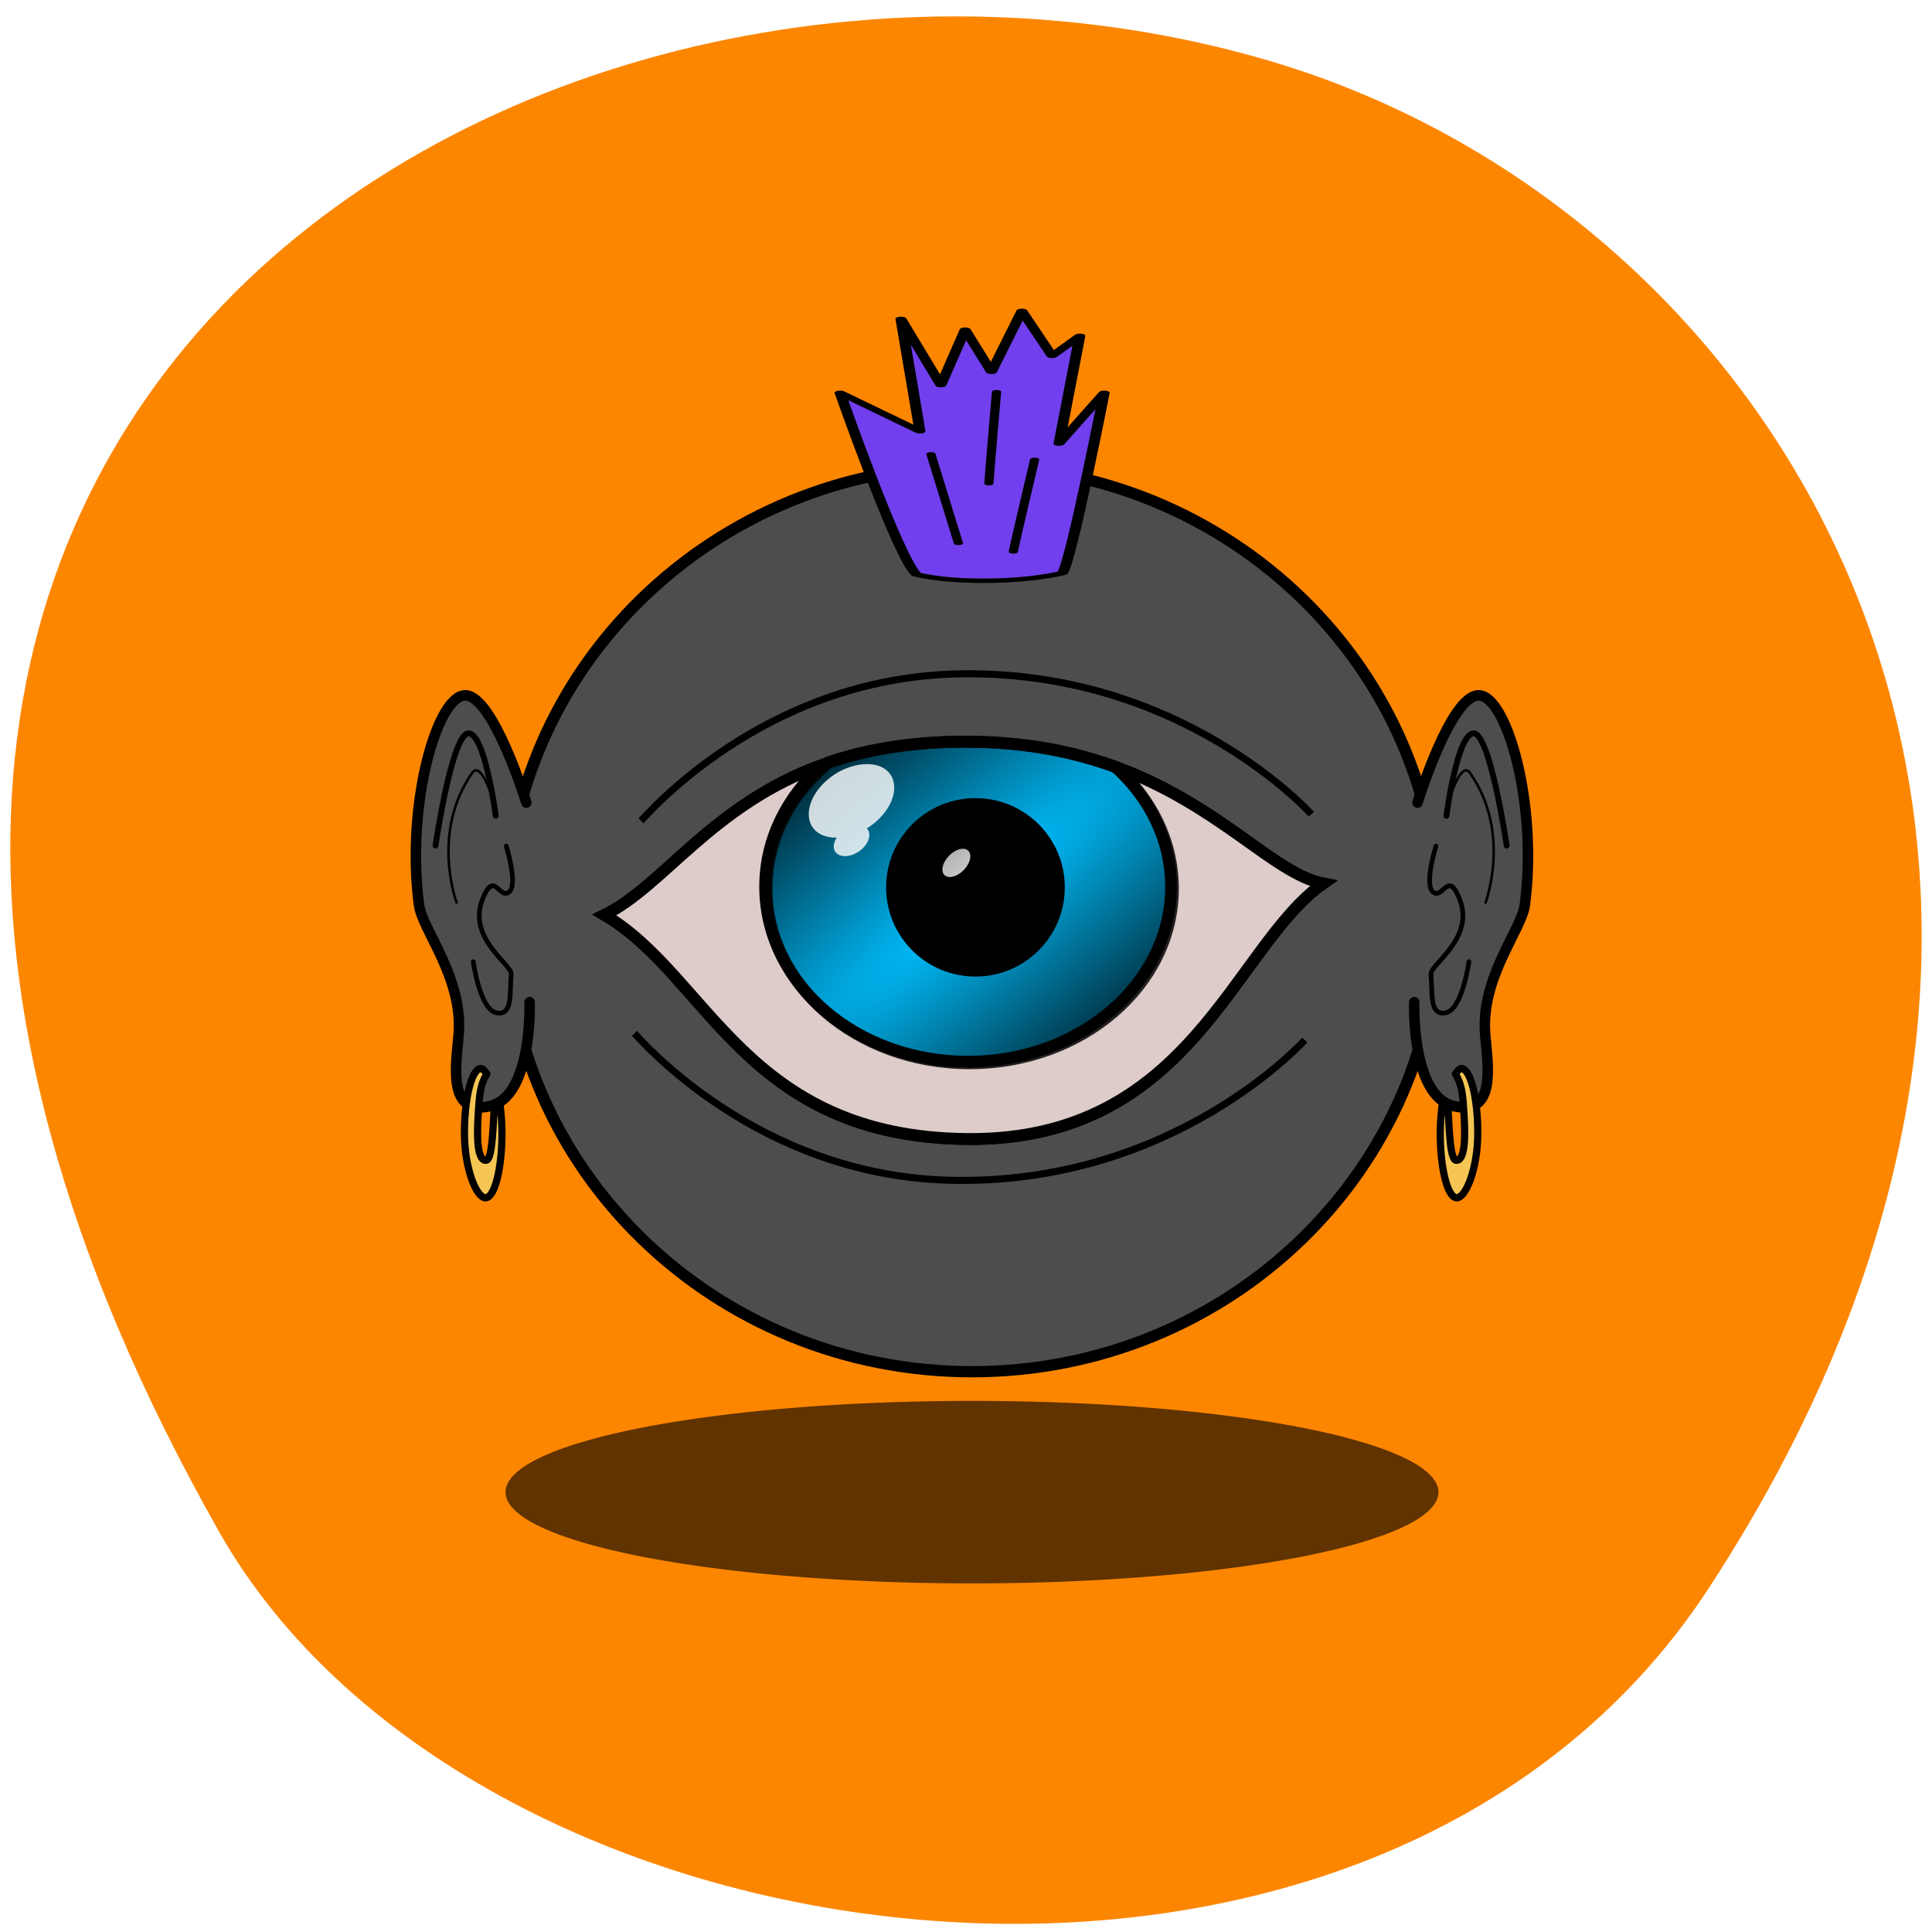 <svg xmlns="http://www.w3.org/2000/svg" xmlns:xlink="http://www.w3.org/1999/xlink" viewBox="0 0 256 256"><defs><path d="m 69.28 59 c 0 2.877 -2.333 5.21 -5.21 5.21 -2.877 0 -5.21 -2.333 -5.21 -5.21 0 -2.877 2.333 -5.21 5.21 -5.21 2.877 0 5.21 2.333 5.21 5.21 z" id="4"/><clipPath id="2"><path d="m -166.24 1063.11 c -3.13 0 -6.743 11.358 -5.27 21.483 0.372 2.555 4.24 7.354 3.687 13.163 -0.211 2.219 -0.269 5.868 1.406 7.06 0.307 -2.064 1.084 -3.771 1.792 -3.771 0.207 0 0.482 0.322 0.667 0.544 -0.653 1 -0.786 1.848 -0.913 3.435 0.37 0.015 1.138 0.07 1.617 -0.026 0.175 -0.036 0.331 -0.07 0.492 -0.128 0.001 -0.01 -0.001 -0.023 0 -0.032 0.003 -0.043 0.049 -0.055 0.105 -0.063 0.028 0 0.071 0 0.105 0 4.04 -1.734 3.372 -10.388 3.372 -10.388 l -0.386 -20.1 c 0 0 -3.545 -11.175 -6.675 -11.175 z m 1.475 42.06 c -0.234 -0.01 -0.544 -0.268 -0.738 -0.309 0.195 0.05 0.503 0.3 0.738 0.309 z"/></clipPath><clipPath id="3"><path d="m 71.74 21.05 c -18.354 0 -33.806 12.379 -38.725 29.321 l 3.766 5.876 l -1.938 14.79 l -1.637 3.067 c 5.131 16.586 20.426 28.605 38.534 28.605 18.11 0 33.427 -12.04 38.561 -28.633 l -1.61 -3.038 l -1.938 -14.79 l 3.766 -5.847 c -4.911 -16.957 -20.413 -29.35 -38.779 -29.35 z"/></clipPath><clipPath><path d="m -24 13 c 0 1.105 -0.672 2 -1.5 2 -0.828 0 -1.5 -0.895 -1.5 -2 0 -1.105 0.672 -2 1.5 -2 0.828 0 1.5 0.895 1.5 2 z" transform="matrix(15.333 0 0 11.5 415 -125.5)"/></clipPath><filter height="1.925" y="-0.463" width="1.925" x="-0.463" id="1"><feGaussianBlur stdDeviation="2.009"/></filter><radialGradient r="17.841" cy="984.7" cx="164.36" gradientTransform="matrix(4.171 -3.402 0.748 0.898 -1358.49 759.17)" gradientUnits="userSpaceOnUse" id="0"><stop stop-opacity="0"/><stop offset="1"/></radialGradient></defs><g color="#000"><path d="m 225.57 1004.7 c 62.31 -95.22 12.03 -181.97 -58.51 -202.55 -94.89 -27.684 -223.72 45.07 -138.83 195.01 33.741 59.59 152.95 75.37 197.34 7.545 z" fill="#fd8600" transform="translate(0.804 -794.19)"/></g><g transform="matrix(1.336 0 0 1.349 43.3 -1208.28)"><path d="m 111.52 61.888 a 39.78 40.2 0 1 1 -79.56 0 39.78 40.2 0 1 1 79.56 0 z" transform="matrix(1.163 0 0 0.223 -19.441 1028.45)" opacity="0.686" fill-opacity="0.9"/><g transform="translate(0 924.36)"><path d="m 64,17.06 c -21.14,0 -38.938,13.653 -44.47,32.28 -0.653,-1.983 -3.369,-9.719 -5.813,-9.719 -2.784,0 -5.873,10.71 -4.563,20.594 0.331,2.494 4.429,7.11 3.938,12.781 -0.252,2.91 -1.164,7.941 3.094,6.969 2.111,-0.482 3.107,-2.994 3.563,-5.406 5.777,18.249 23.395,31.531 44.25,31.531 20.714,0 38.26,-13.1 44.16,-31.16 0.486,2.29 1.468,4.575 3.469,5.03 4.258,0.972 3.346,-4.058 3.094,-6.969 -0.491,-5.671 3.607,-10.287 3.938,-12.781 1.31,-9.884 -1.81,-20.594 -4.594,-20.594 -2.31,0 -4.821,6.936 -5.656,9.406 C 102.777,30.548 85.024,17.053 64,17.053 z" fill="#4d4d4d"/><path d="m 15.281,76.28 c -0.904,0 -1.625,2.822 -1.625,6.313 0,3.49 1.189,6.375 2.094,6.375 0.904,0 1.625,-2.823 1.625,-6.313 0,-1.091 -0.093,-2.105 -0.219,-3 -0.006,0.162 -0.519,-0.011 -0.531,0.156 -0.135,1.909 -0.176,5.471 -0.844,5.469 -1.036,0.038 -0.854,-3.154 -0.719,-5.063 0.118,-1.67 0.21,-2.39 0.813,-3.406 C 15.71,76.595 15.466,76.28 15.281,76.28 z m 97.25,0 c -0.184,0 -0.428,0.315 -0.594,0.531 0.602,1.016 0.694,1.736 0.813,3.406 0.135,1.909 0.317,5.1 -0.719,5.063 -0.667,0.002 -0.708,-3.56 -0.844,-5.469 -0.012,-0.168 -0.525,0.005 -0.531,-0.156 -0.126,0.895 -0.219,1.909 -0.219,3 0,3.49 0.721,6.313 1.625,6.313 0.904,0 2.094,-2.885 2.094,-6.375 0,-3.49 -0.721,-6.313 -1.625,-6.313 z" fill="#f5c653"/></g><g transform="translate(140 -120)"><path transform="matrix(1.163 0 0 1.107 -159.44 1037.41)" d="m 111.52 61.888 c 0 22.2 -17.81 40.2 -39.78 40.2 -21.97 0 -39.78 -17.999 -39.78 -40.2 0 -22.2 17.81 -40.2 39.78 -40.2 21.97 0 39.78 17.999 39.78 40.2 z" clip-path="url(#3)" fill="none" stroke="#000"/><path id="5" d="m -160.21 1074.52 c 0 0 -3.275 -10.532 -6.06 -10.532 -2.784 0 -5.896 10.694 -4.586 20.578 0.331 2.494 4.422 7.129 3.93 12.801 -0.252 2.91 -1.146 7.939 3.112 6.967 4.258 -0.972 3.931 -10.208 3.931 -10.208" clip-path="url(#2)" transform="translate(40 20)" fill="none" stroke="#000" stroke-linecap="round" stroke-width="1.041"/><g fill="none" stroke="#000"><g stroke-width="0.694"><path d="m -108.84 1096.31 c 0.655 -0.648 12.12 -13.883 31.12 -14.421 22.328 -0.632 35.37 13.773 35.37 13.773"/><path d="m -109.49 1117.19 c 0.655 0.648 12.12 13.883 31.12 14.421 22.328 0.632 35.37 -13.773 35.37 -13.773"/></g><g stroke-linecap="round"><path d="m -123.24 1095.82 c 0 0 -1.065 -8.102 -2.702 -8.102 -1.638 0 -3.275 11.02 -3.275 11.02" stroke-width="0.578"/><path d="m -122.2 1098.8 c 0 0 1.228 3.889 0.246 4.537 -0.983 0.648 -1.467 -2.251 -2.62 0.729 -1.474 3.808 2.943 6.378 2.866 7.292 -0.164 1.944 0.164 4.132 -1.474 3.808 -1.638 -0.324 -2.293 -5.02 -2.293 -5.02" stroke-width="0.463"/><path d="m -123.82 1093.38 c 0 0 -0.982 -2.878 -1.762 -1.77 -4.142 5.882 -1.541 12.728 -1.541 12.728" stroke-width="0.251"/><path d="m -124.71 1120.64 c -0.904 0 -1.636 2.839 -1.636 6.329 0 3.49 1.181 6.369 2.086 6.369 0.904 0 1.636 -2.839 1.636 -6.329 0 -1.091 -0.092 -2.089 -0.218 -2.985 -0.006 0.162 -0.52 -0.024 -0.532 0.143 -0.135 1.909 -0.168 5.489 -0.835 5.487 -1.036 0.038 -0.871 -3.155 -0.736 -5.063 0.118 -1.67 0.22 -2.414 0.822 -3.43 -0.165 -0.216 -0.402 -0.522 -0.586 -0.522 z" stroke-linejoin="round" stroke-width="0.713"/><path d="m -28.954 1095.82 c 0 0 1.065 -8.102 2.702 -8.102 1.638 0 3.275 11.02 3.275 11.02" stroke-width="0.578"/><path d="m -29.995 1098.8 c 0 0 -1.228 3.889 -0.246 4.537 0.983 0.648 1.467 -2.251 2.62 0.729 1.474 3.808 -2.943 6.378 -2.866 7.292 0.164 1.944 -0.164 4.132 1.474 3.808 1.638 -0.324 2.293 -5.02 2.293 -5.02" stroke-width="0.463"/><path d="m -28.373 1093.38 c 0 0 0.982 -2.878 1.762 -1.77 4.142 5.882 1.541 12.728 1.541 12.728" stroke-width="0.251"/><path d="m -27.479 1120.64 c 0.904 0 1.636 2.839 1.636 6.329 0 3.49 -1.181 6.369 -2.086 6.369 -0.904 0 -1.636 -2.839 -1.636 -6.329 0 -1.091 0.092 -2.089 0.218 -2.985 0.006 0.162 0.52 -0.024 0.532 0.143 0.135 1.909 0.168 5.489 0.835 5.487 1.036 0.038 0.871 -3.155 0.736 -5.063 -0.118 -1.67 -0.22 -2.414 -0.822 -3.43 0.165 -0.216 0.402 -0.522 0.586 -0.522 z" stroke-linejoin="round" stroke-width="0.713"/></g></g><use xlink:href="#5" transform="matrix(-1 0 0 1 -152.03 0)" width="1" height="1"/></g><path d="m 58.49,951.91 c 4.24,0.967 10.993,0.695 14.476,-0.151 0.909,-1.329 4.136,-17.691 4.136,-17.691 l -4.481,4.99 2.068,-10.584 -2.757,1.966 -2.992,-4.414 -3.02,5.985 -2.606,-4.142 -2.413,5.443 -3.959,-6.5 1.89,11.04 -7.927,-3.78 c 0,0 5.765,16.271 7.583,17.842 z" fill="#713fed"/><g transform="matrix(1.521 0 0 0.607 -33.378 363.75)" fill="none" stroke="#000" stroke-linejoin="round" stroke-linecap="round"><path d="m 60.4,969.31 c 2.788,1.593 7.228,1.145 9.518,-0.249 0.597,-2.191 2.719,-29.16 2.719,-29.16 l -2.946,8.223 1.36,-17.443 -1.813,3.239 -1.967,-7.274 -1.985,9.864 -1.713,-6.827 -1.586,8.971 -2.603,-10.713 1.243,18.19 -5.212,-6.23 c 0,0 3.791,26.815 4.985,29.404 z" stroke-width="0.716"/><g stroke-width="0.6"><path d="m 66.71 41.27 c 0.1 -1.394 1.394 -14.936 1.394 -14.936" transform="translate(0 924.36)"/><path d="m 65.12 954.58 c 0 -0.597 0.498 -14.836 0.498 -14.836"/><path d="M 63.13,39.88 61.338,25.442" transform="translate(0 924.36)"/></g></g><path d="m 62.15 968.55 c -21.05 0.465 -26.826 13.241 -34.6 17.01 10.318 5.995 13.945 21.845 36.05 22.01 22.11 0.162 26.374 -18.942 35.22 -25.1 -6.715 -1.296 -14.256 -13.592 -34.564 -13.916 -0.711 -0.012 -1.429 -0.015 -2.108 0 z" fill="#00bfff" stroke="#000" stroke-width="1.157"/><g transform="translate(0 -100)"><g stroke="#000"><path d="m 49.17 1070.81 c -11 3.943 -15.762 11.902 -21.625 14.743 10.318 5.995 13.945 21.845 36.05 22.01 22.11 0.162 26.374 -18.942 35.22 -25.1 -4.881 -0.942 -10.234 -7.686 -20.571 -11.435 3.392 3.074 5.488 7.205 5.488 11.759 0 9.486 -9.01 17.188 -20.13 17.188 -11.125 0 -20.13 -7.703 -20.13 -17.188 0 -4.658 2.175 -8.88 5.706 -11.974 z" fill="#ddccc9" stroke-width="1.157"/><use xlink:href="#4" transform="matrix(1.552 0 0 1.535 -35.1 992.28)" width="1" height="1" filter="url(#1)"/><use xlink:href="#4" transform="matrix(0.835 0 0 0.826 10.842 1034.14)" width="1" height="1"/><use xlink:href="#4" transform="matrix(0.279 -0.212 0.092 0.204 39.14 1081.99)" width="1" height="1" fill="#fff" fill-opacity="0.869"/><path d="m 62.15 1068.55 c -4.861 0.107 -8.912 0.856 -12.357 2.01 -3.821 3.126 -6.179 7.537 -6.179 12.406 0 9.486 9 17.15 20.13 17.15 11.135 0 20.17 -7.667 20.17 -17.15 0 -4.64 -2.16 -8.848 -5.67 -11.938 -3.885 -1.407 -8.446 -2.393 -13.993 -2.481 -0.711 -0.012 -1.429 -0.015 -2.108 0 z" opacity="0.833" fill="url(#0)" stroke-width="1.187"/></g><path d="m 53.585 1070.74 c -1.015 0 -2.199 0.335 -3.271 1.043 -2.145 1.415 -3.098 3.727 -2.144 5.142 0.482 0.716 1.368 1.051 2.399 1.043 -0.303 0.478 -0.395 0.996 -0.145 1.366 0.399 0.592 1.428 0.592 2.326 0 0.898 -0.592 1.308 -1.565 0.909 -2.158 -0.03 -0.045 -0.072 -0.07 -0.109 -0.108 0.076 -0.047 0.143 -0.094 0.218 -0.144 2.145 -1.415 3.098 -3.727 2.144 -5.142 -0.477 -0.707 -1.311 -1.043 -2.326 -1.043 z" opacity="0.931" fill="#fff" fill-opacity="0.869"/></g></g></svg>